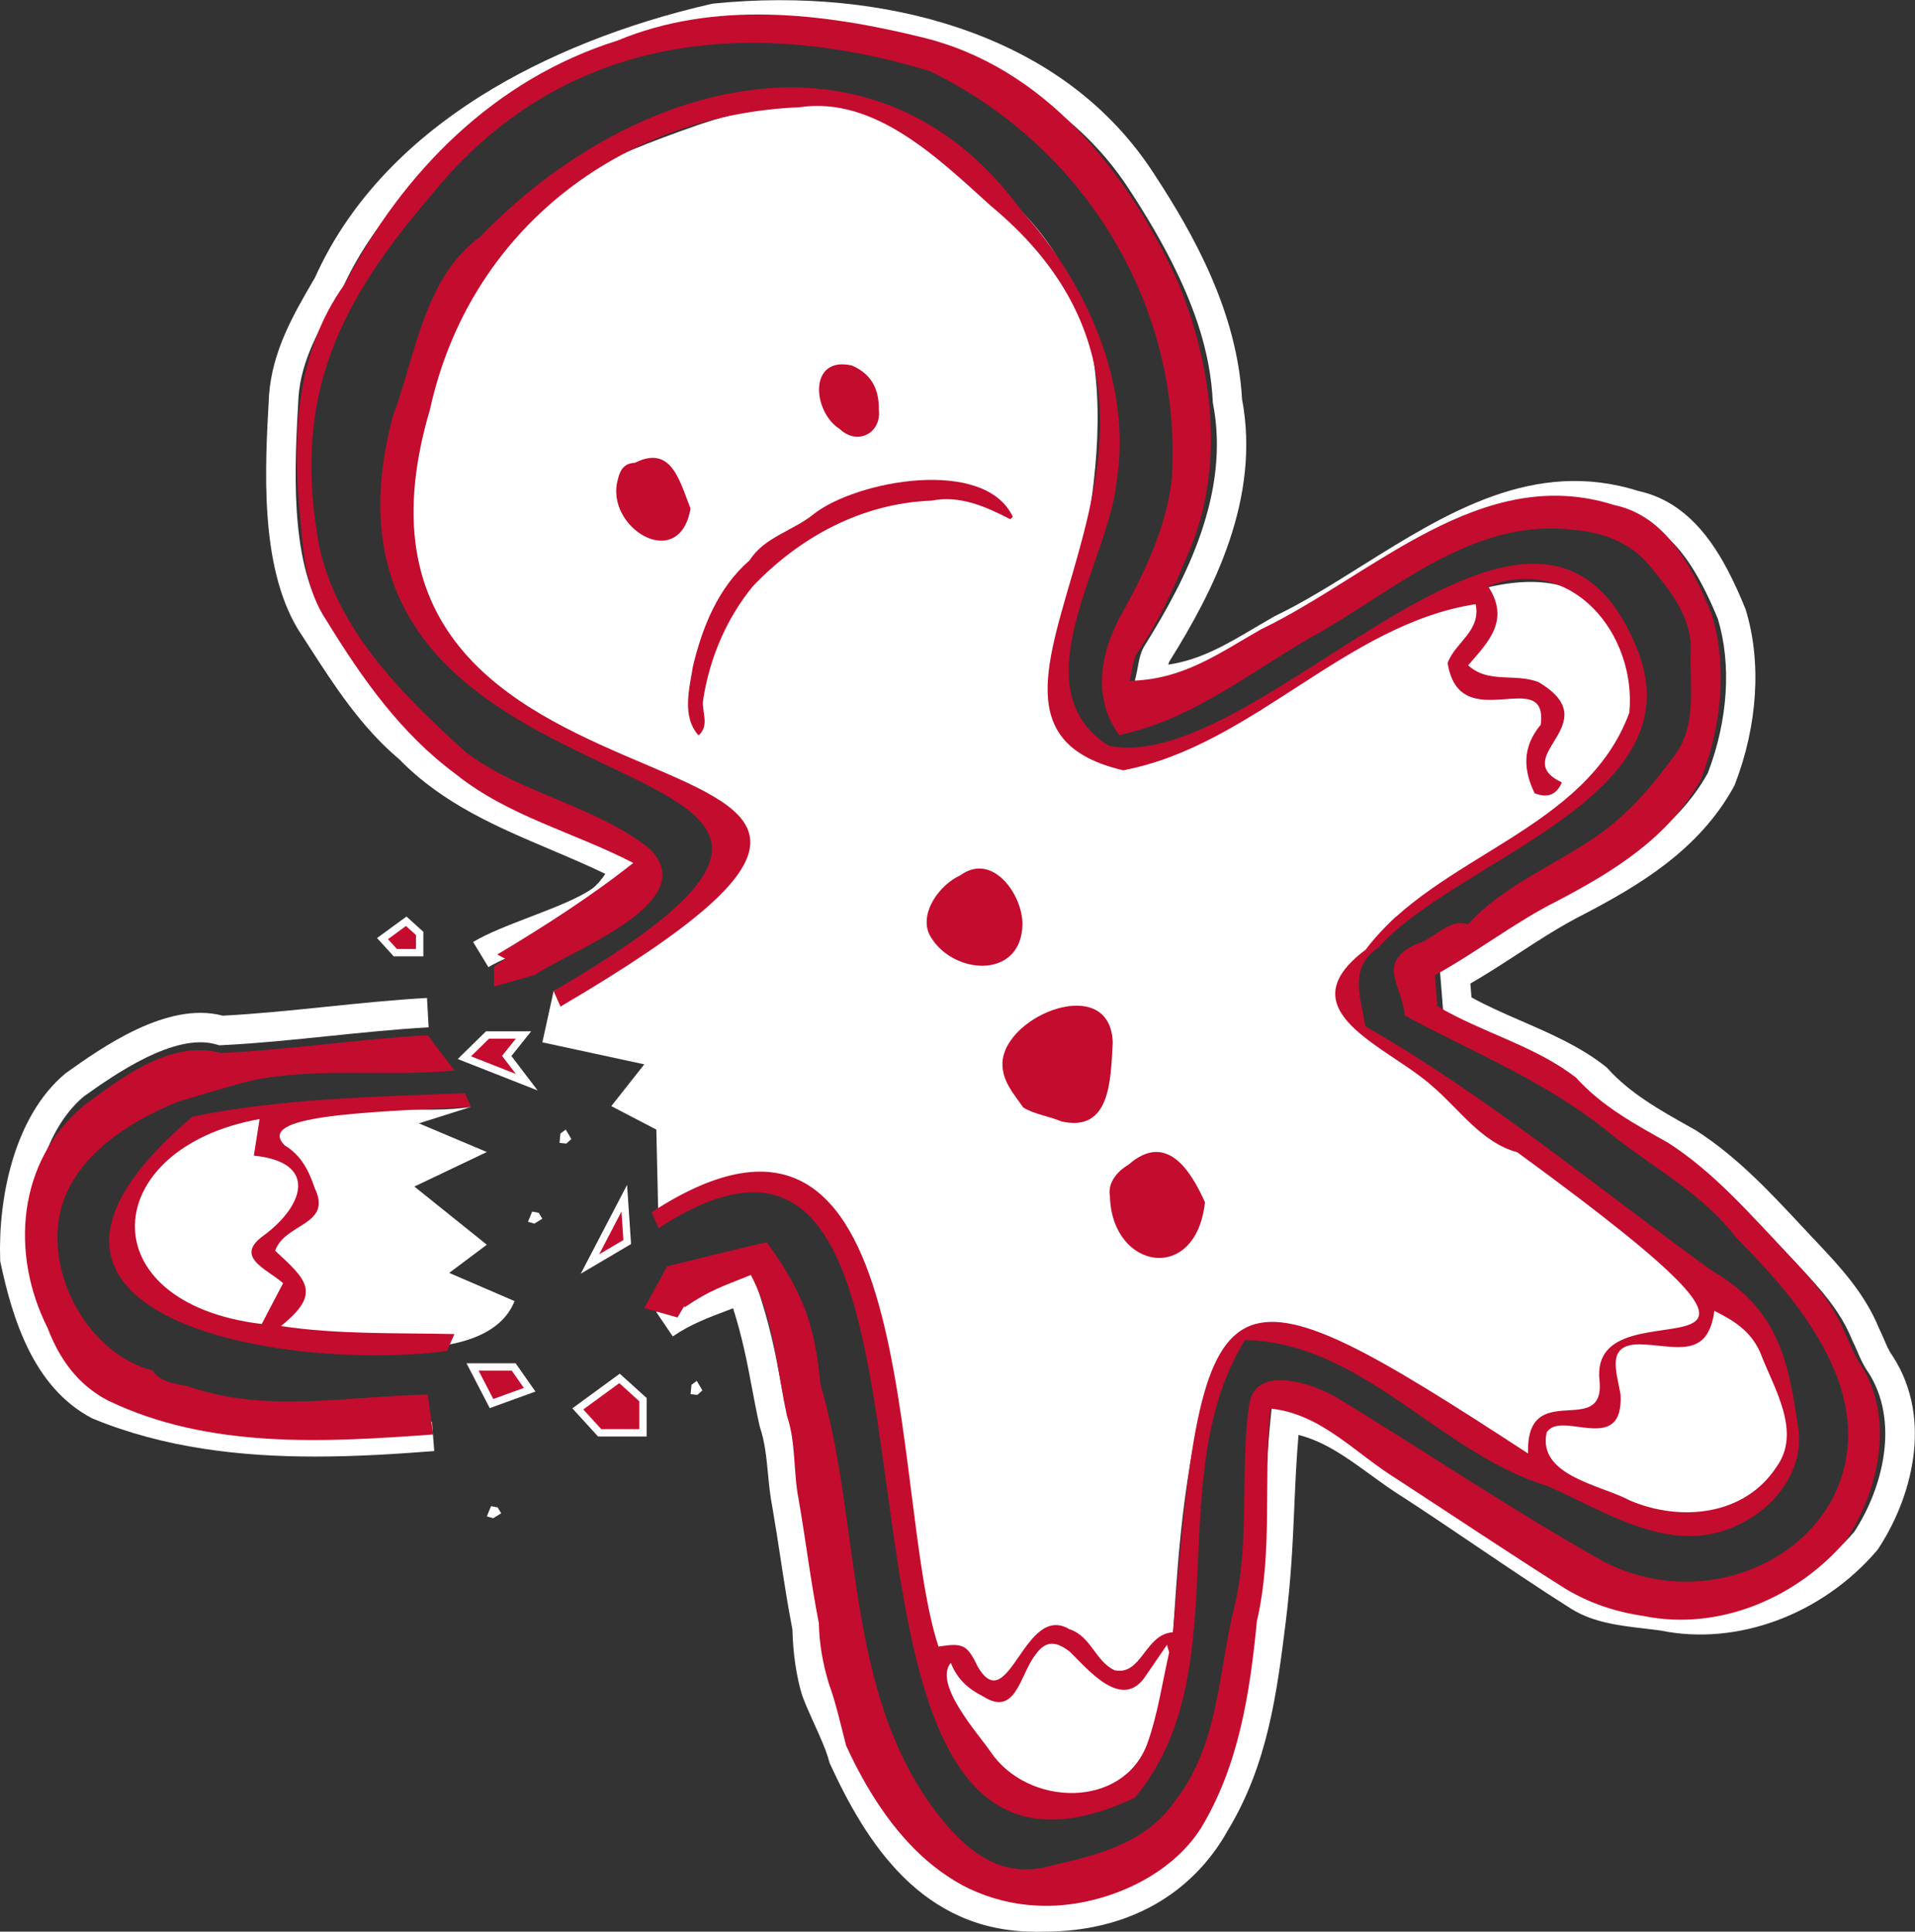 <?xml version="1.0" encoding="UTF-8"?>
<svg id="Layer_2" data-name="Layer 2" xmlns="http://www.w3.org/2000/svg" viewBox="0 0 780.84 787.57">
  <rect x="0" y="0" width="780.84" height="787.57" fill="#333333" stroke="none"/>
  <defs>
    <style>
      .cls-1 {
        fill: #c40c2e;
      }

      .cls-1, .cls-2 {
        stroke-width: 0px;
      }

      .cls-2 {
        fill: #fff;
      }
    </style>
  </defs>
  <g id="Layer_1-2" data-name="Layer 1">
    <g>
      <path class="cls-2" d="m192.05,451.3c-36.22,5.97-117.78-16.25-137.05,38.41-12.77,40.03,27.25,50.12,27.25,50.12,13.93.16,112.77,27.92,127.57-9.35l-26.66-11.49,15.34-11.49-29.54-23.72,29.54-14.08-27.69-11.69,21.23-6.71Z"/>
      <path class="cls-2" d="m293.51,341s5.55-13.55-32.32-27.02c-37.87-13.47-121.9-51.51-90.33-148.6,22.29-68.54,36.56-87.53,113.11-114.19,76.55-26.66,113.43,19.15,113.43,19.15,135.45,91.22-67.49,303.5,116.7,219.18,0,0,99.76-80.09,137.58-41.98,37.82,38.11-8.22,77.13-8.22,77.13l-74.61,49.45s-27.68,27.02-18.51,35.76c1.96,2.38,3.6,8.56,6.57,10.76,70.89,63.39,207.04,111.64,164.66,187.11-29.89,38.6-111.08-20.08-111.08-20.08l-82.82-44.55s-30.46-17.75-42.52,54.5c-12.76,76.49,1.81,127.72-41.47,137.61-43.28,9.89-68.7-41.7-75.41-116.23-8.48-94.2-34.92-170.1-99.86-123.54l-.79-34.91-18.36-9.56,13.44-17.04-41.55-8.97,4.59-20.93s75.2-31.74,67.78-63.04Z"/>
      <g>
        <path class="cls-2" d="m421.96,787.57c-46.03,0-68.78-36.34-83.5-68.37l-.22-.48-.13-.51c-1.19-4.53-3.71-10.09-6.15-15.47-1.74-3.84-3.54-7.81-4.85-11.42l-.1-.3c-2.29-7.53-3.7-17.19-3.89-26.58-1.93-9.92-3.44-19.79-4.9-29.33-1.02-6.67-2.07-13.57-3.26-20.42-.94-4.74-1.39-9.4-1.82-13.9-.64-6.62-1.25-12.87-3.3-19.01l-.17-.62c-1.26-5.74-2.22-10.83-3.15-15.75-1.95-10.35-3.68-19.48-7.59-32-.69.26-1.36.51-2.03.77-8.19,3.08-15.27,5.73-22.58,10.69l-6.73-9.93c8.5-5.76,16.56-8.78,25.09-11.99,2.5-.94,5.09-1.91,7.77-2.98l5.87-2.34,2.03,5.99c5.61,16.53,7.72,27.73,9.96,39.58.9,4.75,1.82,9.66,3.01,15.1,2.41,7.33,3.1,14.46,3.76,21.35.43,4.43.83,8.61,1.66,12.79l.03.14c1.22,7,2.28,13.98,3.31,20.74,1.46,9.59,2.98,19.51,4.91,29.36l.1.53v.54c.14,8.43,1.35,17.04,3.34,23.67,1.15,3.14,2.75,6.67,4.45,10.41,2.56,5.65,5.2,11.48,6.68,16.85,20.42,44.18,43.17,62.39,76.06,60.84h.28c28.88-.02,51.75-12.54,64.39-35.26l.11-.19c15.08-24.85,18.59-52.95,21.98-80.12,2.2-17.57,2.82-32.04,3.43-46.03.5-11.45,1.01-23.28,2.38-36.57l.62-5.98,5.98.63c16.65,1.75,29.07,10.76,41.07,19.48,4.26,3.09,8.67,6.29,13.12,9.04l.13.08c9.83,6.4,19.73,13.09,29.3,19.56,12.7,8.58,25.82,17.46,38.9,25.72,6.68,4.04,15.76,5.11,24.54,6.14,2.44.29,4.96.58,7.41.94l.34.06c26.85,5.48,56.81-5.67,76.43-28.42,12.02-18.28,18.43-45.35,5.81-65.01-2.05-2.84-3.35-5.87-4.61-8.8-.62-1.45-1.21-2.82-1.86-4.08l-.23-.5c-4.58-11.42-12.57-20.43-22.54-31.01-2.3-2.42-4.59-4.88-6.88-7.33-12.89-13.82-25.08-26.87-40.43-36.78l-2.17-1.22c-12.66-7.1-25.75-14.44-36.21-25.92-9.02-7-19.79-11.68-31.19-16.63-8.2-3.57-16.69-7.26-24.49-11.91l-2.66-1.59-1.55-19.57,3.4-1.87c7.5-4.12,14.86-8.91,21.98-13.55,8.97-5.84,18.25-11.88,28.19-16.87,20.38-10.67,43.15-23.97,55.77-46.77,8.23-21.43,9.72-44.29,4.11-62.82-13.09-31.95-25.12-38.41-35.17-40.52l-.6-.16c-37.32-11.95-70.76,8.99-103.11,29.23-11.85,7.42-24.11,15.09-36.34,20.99-2.53,1.44-5.04,2.92-7.46,4.35-14.71,8.69-28.6,16.9-48.78,17.35l-7.92.18,1.98-7.67c.35-1.38.6-2.75.85-4.09.57-3.14,1.16-6.39,3.09-9.26,16.58-26.56,34.67-61.71,27.6-98.2l-.08-.41-.02-.42c-.92-17.39-5.56-42.85-33.55-85.69-16.46-25.75-41.27-44.35-73.76-55.32-28.15-9.51-60.88-12.76-94.67-9.41-33.87,7.76-64.97,20.17-89.99,35.88-29.87,18.77-51.16,42.03-63.27,69.14l-.29.57-.7,1.2c-7.97,13.7-15.49,26.64-16.58,41.89v.12c-1.57,27.49-3.71,65.12,10,88.08,1.39,2.14,2.77,4.28,4.15,6.42,10.57,16.43,20.56,31.96,34.96,43.99l.46.43c15.95,16.48,36.27,25.1,57.78,34.22,7.92,3.36,16.09,6.83,24.06,10.73,3.67.58,5.76,3.05,6.51,5.38,2.49,7.68-7.29,17.87-10.94,20.51-6.8,4.92-17.73,9.12-28.3,13.19-8.01,3.08-16.29,6.26-21.24,9.26l-6.22-10.26c5.86-3.55,14.26-6.78,23.15-10.19,9.85-3.79,20.04-7.7,25.57-11.7,1.69-1.22,3.84-3.81,5.18-5.89-7.37-3.56-15.03-6.81-22.46-9.96-21.58-9.15-43.88-18.61-61.5-36.7-15.67-13.18-26.57-30.11-37.12-46.5-1.39-2.16-2.78-4.31-4.18-6.46l-.12-.19c-15.67-26.12-13.41-65.95-11.75-95.03v-.2c1.31-18.11,9.89-32.87,18.2-47.15l.54-.92c13.12-29.19,35.9-54.12,67.71-74.11,26.23-16.48,58.76-29.45,94.06-37.5l.73-.12c35.62-3.58,70.22-.14,100.08,9.94,35.15,11.87,62.07,32.12,80,60.18,15.43,23.62,33.42,55.36,35.43,91.15,7.66,40.49-11.64,78.19-29.35,106.53l-.15.23c-.22.32-.41.85-.59,1.51,13.2-1.98,23.58-8.11,35.31-15.04,2.52-1.49,5.13-3.03,7.81-4.56l.36-.19c11.7-5.62,23.19-12.82,35.36-20.44,34.59-21.65,70.35-44.03,112.84-30.58,23.25,5.04,35.09,27.04,43.61,47.92l.18.51c6.52,21.22,4.89,47.21-4.46,71.31l-.14.37-.19.34c-14.2,25.97-38.92,40.46-60.97,52.01l-.09.05c-9.36,4.69-18.36,10.55-27.07,16.22-6.25,4.07-12.68,8.26-19.35,12.1l.45,5.64c6.4,3.56,13.26,6.54,20.47,9.68,11.75,5.11,23.89,10.39,34.21,18.52l.41.32.35.38c9.19,10.24,21.56,17.17,33.51,23.87l2.64,1.5c16.69,10.73,30,24.99,42.87,38.78,2.27,2.43,4.54,4.86,6.83,7.28,8.5,9.02,19.04,20.22,24.85,34.54.77,1.54,1.43,3.08,2.07,4.56,1.06,2.48,2.07,4.82,3.37,6.6l.2.29c16.83,26.01,7.29,58.59-6,78.6l-.44.58c-22.37,26.15-56.89,38.97-88.01,32.69-2.24-.32-4.51-.59-6.92-.87-10.08-1.18-20.5-2.41-29.42-7.83l-.09-.05c-13.25-8.37-26.47-17.31-39.26-25.95-9.51-6.43-19.34-13.07-29.06-19.4-4.82-2.97-9.4-6.29-13.82-9.51-9.51-6.9-18.56-13.48-29.29-16.19-.89,10.3-1.29,19.64-1.72,29.44-.62,14.23-1.26,28.95-3.51,47-3.55,28.39-7.22,57.75-23.57,84.76-14.84,26.59-41.35,41.26-74.67,41.32-1.39.06-2.75.09-4.1.09Z"/>
        <path class="cls-2" d="m128.52,593.87c-30.25,0-61.54-3.43-90.71-15.49l-.51-.24c-23.63-12.48-32.24-40.45-37.1-63.43l-.11-.51-.02-.53c-.85-25.25,5.67-58.45,26.49-75.92l.38-.29c14.5-10.32,41.29-29.38,63.88-23.35,13.92-.72,28.25-2.2,42.13-3.63,13.49-1.39,27.44-2.83,41.16-3.6l.67,11.98c-13.45.75-27.25,2.18-40.6,3.55-14.36,1.48-29.2,3.01-43.75,3.73l-1.04.05-1-.3c-17.07-5.19-42.1,12.53-54.29,21.2-17.25,14.63-22.7,43.38-22.05,65.66,8.16,38.14,20.6,49.3,30.61,54.66,42.73,17.58,91.29,15.54,133.47,12.25l.93,11.96c-15.51,1.21-31.87,2.25-48.54,2.25Z"/>
      </g>
      <g>
        <path class="cls-1" d="m218.21,397.44c13.99-9.72,69.52-29.71,46.26-51.74-22.22-17.37-52.15-22.09-74.53-39.01-26.53-23.98-55.11-52.23-60.67-89.11-9.18-58.15,9.8-95.15,46.95-138.45C228.31,14.91,303.32,6.02,378.96,28.94c63.15,30.45,103.3,95.73,98.84,166.22-2.11,19.99-11.56,39.29-21.35,56.8-8.07,15.37-10.8,33.07-.09,47.76,31.83-6.8,56-27.93,83.83-43.05,31.68-18.67,62.26-45.48,101.59-40.64,11.79,1.09,22.5,4.83,30.47,14.17,8.45,10.21,17.66,21.19,17.16,35.31-.57,14.85,2.83,30.82-7.32,43.41-9.11,12.43-19.07,23.98-31.95,32.6-17.19,11.76-37.53,19.79-51.62,35.42-7.12-3.03-13.72,6.03-20.87,7.9-16.85,7.75-5.83,16.78-4.89,29.18,28.96,15.63,59.02,27.54,84.45,48.67,17.17,13.59,37.18,24.11,50.59,41.82,16,16.1,31.56,33.4,40.58,55.07,24.97,62.09-45.32,106.01-97.82,75.22-35.92-20.34-70.21-43.57-105.51-64.98-9.75-5.82-33.63-13.9-35.76,3.27-3.87,27.8.68,56.22-6.34,83.56-6.23,26.22-6.29,55.21-23.74,77.48-11.57,17.17-31.49,22.23-50.65,26.54-17.47,4.95-30.3-2.86-41.33-15.12-43.85-49.81-35.05-121.25-52.75-181.38-2.15-23.95-7.33-37.87-21.8-57.58-4.21.57-40.66,9.72-40.66,9.72l7.14,16.7c10.27-6.96,15.09-8.41,26.99-13.16,9.61,18.14,10.48,37.98,14.71,57.27,3.77,11.24,2.53,22.87,4.77,34.17,2.94,16.95,4.95,33.68,8.26,50.56.13,8.16,1.62,16.52,4,24.35,3.03,8.35,4.9,17.09,7.12,25.55,16.55,35.99,42.79,67.22,85.62,65.2,22.17-1.27,46.8-12.35,59-31.5,15.48-25.51,20.03-55.23,22.86-84.44,6.69-28.92,2.52-57.49,5.53-86.72,20.78,2.18,34.58,18.29,51.46,28.69,22.85,14.87,45.52,30.07,68.56,44.62,9.82,5.97,20.57,9.59,32.12,11.27,30.68,6.27,62.49-7.36,82.43-30.67,13.59-20.46,20.15-50.1,5.97-72.02-2.65-3.62-4-8.17-6.07-12.22-5.18-12.91-14.35-22.92-23.74-32.89-15.27-16.1-29.68-32.99-48.59-45.14-13.23-7.44-26.9-14.75-37.38-26.41-16.56-13.04-38.64-18.52-56.71-29.29-.36-4.57-.67-8.47-1-12.61,17.14-9.41,32.48-21.55,50.02-30.34,23.09-12.09,45.59-26,58.49-49.57,8.15-21,10.99-45.62,4.31-67.38-7.58-18.59-18.38-39.93-39.6-44.38-54.29-17.38-98.6,28.75-144.07,50.62-17.42,9.89-31.66,20.53-53.59,21.02,1.22-4.73,1.24-8.8,3.15-11.56,8.28-11.99,14.35-25.04,19.86-38.42,16.33-35.71,11.22-77.44-3.53-113.06-20.43-44.76-54.38-87.46-104.41-99.4-40.46-9.95-84.51-15.03-123.98,1.41-50.04,15.67-87.57,53.59-111.2,99.32-19.9,27.65-21.51,62.24-18.09,95.15,1.24,14.69,2.22,29.5,10.91,42.32,14.35,23.37,30.19,45.83,52.5,62.28,21.47,17.24,47.97,23.57,72.36,36.21-17.14,13.62-36.8,26.18-55.43,37.32"/>
        <path class="cls-1" d="m411.96,211.7c-10.1-5.17-20.47-9.87-32.16-7.58-28.3,1.09-53.59,14.72-72.86,34.96-10.74,13.09-17.61,29.36-20.19,46-.87,5.04,2.84,10.5-1.9,14.76-6.92-7.65-3.79-19-2.29-28.2,3.83-16.06,10.3-32.11,23.07-43.16,6.05-9.56,17.83-12.06,26.19-18.9,17.49-13.74,69.68-23.3,81.15,1.11-.33.34-.67.67-1,1.01Z"/>
        <path class="cls-1" d="m453.73,425.12c-.89,15.31-.89,36.59-20.87,32.13-5.04-2.15-11.04-2.88-15.66-5.72-3.84-5.64-8.73-10.75-8.45-18.39,1.15-19.61,44.2-36.35,44.97-8.02Z"/>
        <path class="cls-1" d="m491.32,490.18c-3.58,33.45-37.89,27.61-38.74-2.31-1.02-5.55,2.8-10.19,7.62-13.06,15.43-13.48,25.35,2.42,31.11,15.37Z"/>
        <path class="cls-1" d="m416.92,376.9c-.47,23.11-29.64,20.56-38.13,3.79-3.75-8.81,4.33-19.97,12.81-23.82,13.01-9.53,25.36,7.76,25.32,20.02Z"/>
        <path class="cls-1" d="m281.56,207.39c-4.64,26.51-35.35,7.58-29.58-12.08.8-3.58,2.49-6.48,6.88-6.6,15-7.55,18.29,7.51,22.71,18.68Z"/>
        <path class="cls-1" d="m358.35,166.91c1.16,9.81-8.78,14.83-15.9,8.04-11.26-7.07-12.9-29.99,4.89-25.93,7.49,3.2,11.11,9.06,11.01,17.89Z"/>
        <g>
          <path class="cls-1" d="m185.28,543.92c-23.71-.53-47.76.23-70.73-3.27,16.97-13.49,10.19-19.07-2.35-30.7,3.91-11.38,23.54-10.27,16.12-25.56-2.32-6.89-5.4-13.28-12.19-17.37-12.13-12.1,30.39-13.5,75.93-15.72l-2.5-5.57c-37.41,1.43-75.27,2.19-111.07,9.54-96.76,81.89,37.24,104.26,103.75,95.57l3.05-6.91Zm-78.56-4.1c-71.05-8.55-66.51-71.79-.87-83.56-.9,5.72-1.63,10.3-2.35,14.92,26.48,2.66,20.41,20.57,3.84,32.68-11.91,8.66,1.3,13.41,8.1,19.31-3,5.72-5.76,11-8.72,16.65Z"/>
          <path class="cls-1" d="m174.41,568.57c-32.03.65-65.47,7.58-96.49-2.92-5.5-1.7-11.85-1.35-15.78-6.9-24.09-6.34-40.58-33.97-38.56-58.16,2.04-26.16,26.73-42.37,49.1-51.45,10.03-2.87,19.97-6.13,30.09-8.63,27.2-5.54,55.09-1.36,82.61-4.05,0,0-4.88-6.13-10.93-14.38-28.05,1.57-56.42,5.9-84.31,7.28-20.18-5.63-40.24,9.75-55.71,21.2-27.47,22.79-30.31,60.66-15.01,90.9,4.83,12.71,12.44,23.27,24.69,29.6,41.12,19.78,88.19,17.03,132.49,13.8l-2.18-16.28Z"/>
        </g>
        <g>
          <polygon class="cls-1" points="244.52 584.2 235.6 574.45 252.62 562.01 262.17 570.67 262.17 584.2 244.52 584.2"/>
          <path class="cls-2" d="m252.52,563.94l8.16,7.39v11.37h-15.5l-7.34-8.04,14.68-10.73m.2-3.86l-1.97,1.44-14.68,10.73-2.7,1.97,2.26,2.47,7.34,8.04.89.98h19.82v-15.7l-.99-.89-8.16-7.39-1.81-1.64h0Z"/>
        </g>
        <g>
          <polygon class="cls-1" points="189.35 431.23 198.79 421.99 213.45 421.99 206.62 430.53 214.78 441.24 189.35 431.23"/>
          <path class="cls-2" d="m210.33,423.49l-5.61,7.01,5.61,7.37-18.28-7.19,7.34-7.19h10.93m6.24-3h-18.4l-.87.86-7.34,7.19-3.31,3.24,4.31,1.7,18.28,7.19,9.99,3.93-6.5-8.54-4.19-5.51,4.15-5.18,3.9-4.87h0Z"/>
        </g>
        <polygon class="cls-1" points="211.92 386.93 201.44 394.07 201.44 402.23 218.21 397.44 211.92 386.93"/>
        <g>
          <polygon class="cls-1" points="192.68 557.33 209.44 557.33 215.96 566.62 200.41 572.26 192.68 557.33"/>
          <path class="cls-2" d="m208.66,558.83l4.95,7.05-12.47,4.52-5.99-11.57h13.52m1.56-3h-20.01l2.27,4.38,5.99,11.57,1.21,2.34,2.48-.9,12.47-4.52,3.69-1.34-2.25-3.21-4.95-7.05-.9-1.28h0Z"/>
        </g>
        <polygon class="cls-1" points="280.77 529.51 276.25 537.16 262.69 533.33 272.02 516.29 280.77 522.55 280.77 529.51"/>
        <g>
          <polygon class="cls-1" points="254.55 488.56 255.75 506.41 240.56 515.37 254.55 488.56"/>
          <path class="cls-2" d="m253.41,493.98l.78,11.6-9.87,5.82,9.09-17.43m2.27-10.85l-4.93,9.46-9.09,17.43-4.85,9.3,9.04-5.33,9.87-5.82,1.59-.94-.12-1.85-.78-11.6-.72-10.65h0Z"/>
        </g>
        <g>
          <polygon class="cls-1" points="161.21 388.43 155.97 382.69 165.65 375.62 171.12 380.58 171.12 388.43 161.21 388.43"/>
          <path class="cls-2" d="m165.54,377.55l4.08,3.69v5.69h-7.75l-3.67-4.02,7.34-5.36m.2-3.86l-1.97,1.44-7.34,5.36-2.7,1.97,2.26,2.47,3.67,4.02.89.98h12.07v-10.02l-.99-.89-4.08-3.69-1.81-1.64h0Z"/>
        </g>
        <polygon class="cls-2" points="230.68 460.54 232.96 464.42 230.94 466.25 228.14 465.98 228.52 462.16 230.68 460.54"/>
        <polygon class="cls-2" points="215.28 498.15 216.99 493.98 219.67 494.49 221.14 496.89 217.87 498.9 215.28 498.15"/>
        <polygon class="cls-2" points="284.11 563 286.4 566.88 284.38 568.71 281.58 568.44 281.96 564.61 284.11 563"/>
        <polygon class="cls-2" points="198.51 618.25 200.22 614.09 202.9 614.59 204.37 616.99 201.1 619 198.51 618.25"/>
        <path class="cls-1" d="m733.07,581.31c-4.06-28.47-8.88-48.08-35.24-63.34-46.39-33.67-91.48-71.02-141.14-99.57-1.82-11.87-6.9-23.89,5.4-32.13,31.99-35.79,128.45-60.45,106.05-120.14-40.23-104.42-153.82,51.21-216.21,37.87-36.8-23.82.27-74.79,3.42-108.06,6.27-39.51-12.5-80.77-38.63-109.78-59.91-82.5-160.03-52.93-220.8,10.27-22.94,16.5-26.44,48.42-35.77,73.41-47.52,179.42,258.67,121.79,65.58,234.22l2.81,6.34c222.1-130.27-110.32-51.23-53.2-243.49,15.88-72.64,77.24-120.11,150.64-123.18,30.71-4.61,56.76,20.99,78.03,40.21,113.48,94.1-36.9,208.94,54,230.13,52.82-10,90.65-59.57,143.7-67.74,2.26,11.03-8.47,15.62-11.44,23.99,4.83,30.75,41.13.49,37.96,25.17-7.62,9.18-7.14,18.29-2.49,27.93,5.87,2.33,9.19.04,11.11-4.39-22.42-10.76,19.24-23.83-9.49-40.9-9.57-3.78-20.46.72-28.72-6.88,7.91-9.19,17.36-18.19,8.12-32.22,34.28-13.27,60.67,19.81,57.59,51.57-17.81,48.34-78.49,57.98-107.51,96.61-33.37,25.01,9.25,39.45,27.15,55.61,11.02,9.37,20.12,23.06,34.67,26.98,147.7,107.77,28.27,48.51,33.56,93.21,2.17,23.91-30.08-1.54-29.16,29.6-126.46-82.5-132.27-78.47-144.76,72.89-11.48.64-12.74,17.88-23.85,15.48-7.85-3.67-9.55-13.89-18.44-16.74-18.36-11-24.7,36.65-37.3,15.36-4.32-8.99-5.97-9.88-16.05-8.25-20.59-62.67-5.24-249.9-116.98-177.09l2.86,6.47c145.6-94.69,38.68,304.85,194.1,232.3,42.83-50.92,10.42-130.64,44.99-186.69,48.23,1.13,79.31,46.21,123.58,59.63,26.5,11.69,54.24,31.35,83.41,12.47,12.64-8.06,21.16-22.38,18.46-37.13Zm-256.41,92.72c-2.8,12.27-4.58,24.92-8.78,36.69-9.78,26.98-48.81,26.03-63.99,3.48-5.14-7.46-23.39-27.63-16.21-36.23,2.91,7.3,7.74,10.91,13.27,13.73,13.32,8.54,15-9.1,21.14-16.85,4.21-6.02,8.19-5.93,14.09-1.45,7.69,7.5,21.59,24.55,31.11,9.69,2.61-3.85,5.26-7.67,8.54-12.45.53,2.06.96,2.78.83,3.37Zm247.65-75.86c-12.91,19.71-38.85,22.45-59.67,13.63-11.58-6.27-37.73-10.04-34.02-27.65,5.62-9.75,31.41,9.95,30.17-15.53-1.54-9.33-6.22-20.57,7.83-20.51,14.24.32,27.74,6.47,30.41-13.65,8.22,4.09,14.76,8.27,18.64,16.83,5.4,14.35,17.22,32.47,6.63,46.88Z"/>
      </g>
    </g>
  </g>
</svg>